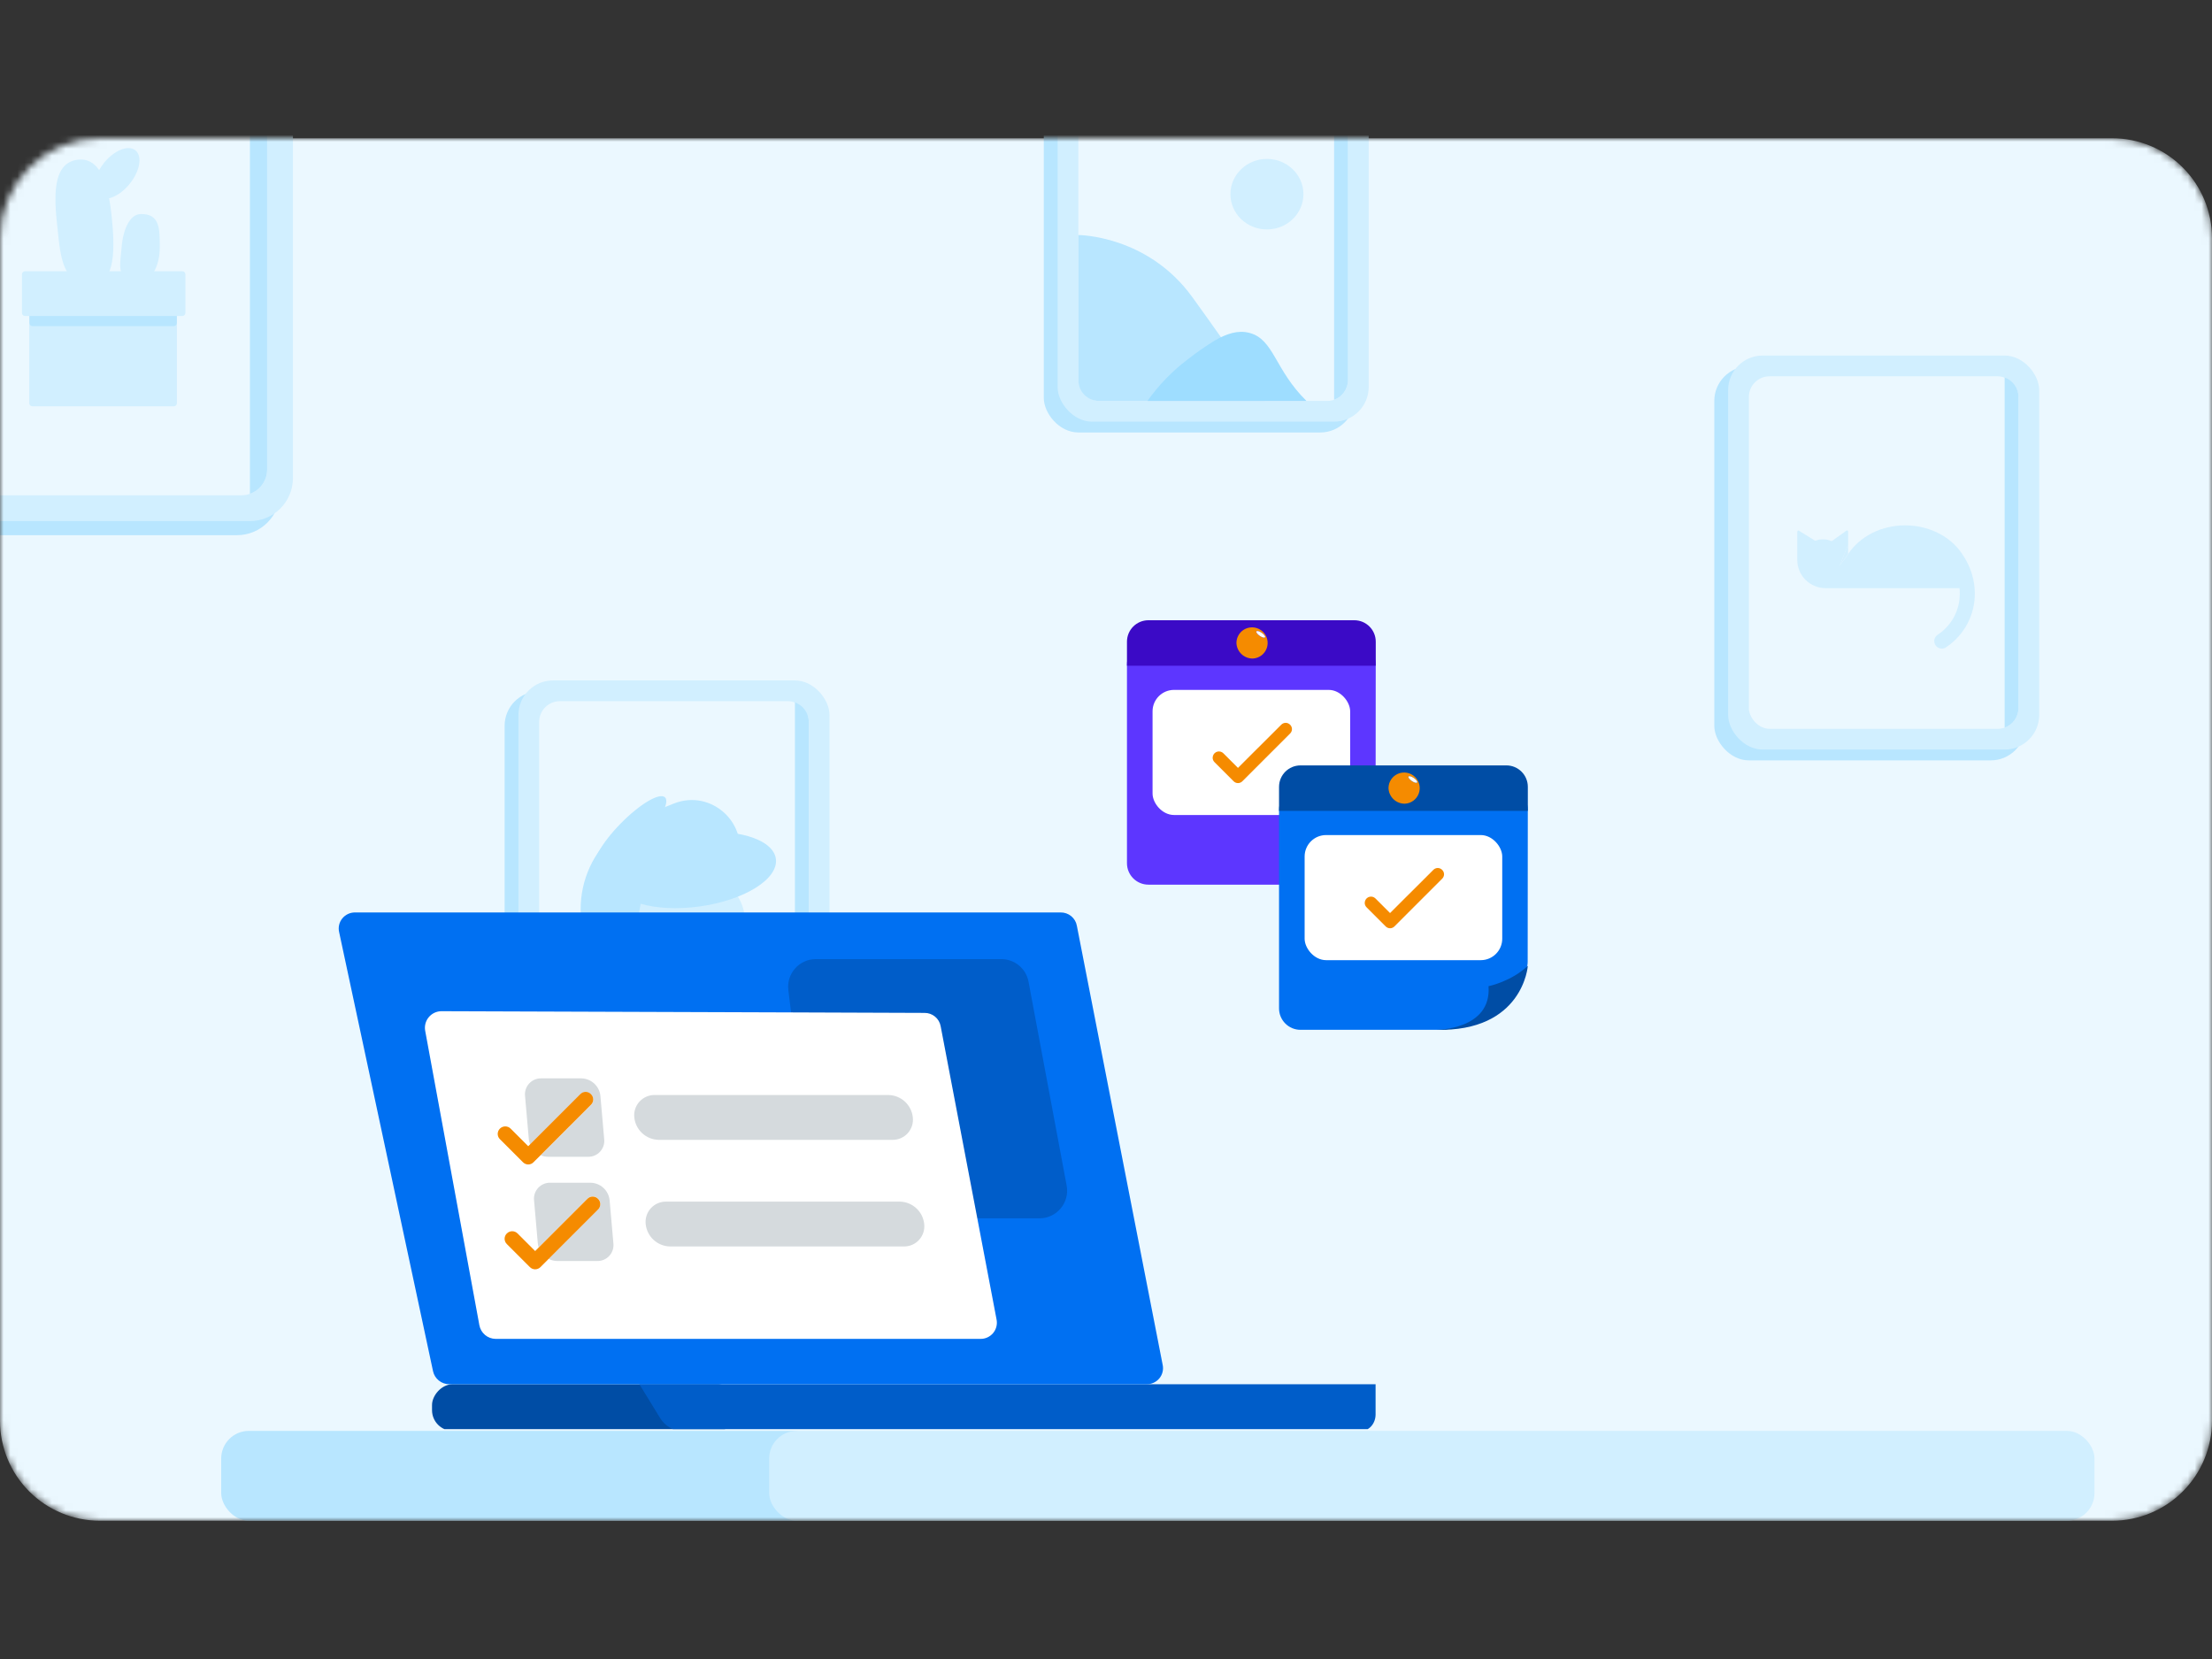 <svg width="320" height="240" viewBox="0 0 320 240" fill="none" xmlns="http://www.w3.org/2000/svg">
<rect x="0" y="0" width="320" height="240" fill="#333333" stroke="none"/>
<mask id="mask0_2672_44842" style="mask-type:alpha" maskUnits="userSpaceOnUse" x="0" y="20" width="320" height="200">
<path d="M305.547 20H14.453C12.556 19.998 10.677 20.37 8.923 21.095C7.17 21.82 5.576 22.884 4.234 24.225C2.892 25.566 1.827 27.158 1.1 28.911C0.374 30.664 -8.08861e-07 32.543 0 34.44V205.547C0 209.38 1.523 213.056 4.233 215.767C6.944 218.477 10.62 220 14.453 220H305.547C309.38 220 313.056 218.477 315.767 215.767C318.477 213.056 320 209.38 320 205.547V34.44C320 32.543 319.626 30.664 318.9 28.911C318.173 27.158 317.108 25.566 315.766 24.225C314.424 22.884 312.83 21.82 311.077 21.095C309.323 20.37 307.444 19.998 305.547 20Z" fill="#EBF8FF"/>
</mask>
<g mask="url(#mask0_2672_44842)">
<path d="M305.547 20H14.453C12.556 19.998 10.677 20.37 8.923 21.095C7.17 21.82 5.576 22.884 4.234 24.225C2.892 25.566 1.827 27.158 1.1 28.911C0.374 30.664 -8.08861e-07 32.543 0 34.44V205.547C0 209.38 1.523 213.056 4.233 215.767C6.944 218.477 10.62 220 14.453 220H305.547C309.38 220 313.056 218.477 315.767 215.767C318.477 213.056 320 209.38 320 205.547V34.44C320 32.543 319.626 30.664 318.9 28.911C318.173 27.158 317.108 25.566 315.766 24.225C314.424 22.884 312.83 21.82 311.077 21.095C309.323 20.37 307.444 19.998 305.547 20Z" fill="#EBF8FF"/>
<rect x="32" y="207" width="86.646" height="13" rx="4" fill="#B8E6FF"/>
<rect x="111.272" y="207" width="191.728" height="13" rx="4" fill="#D1EFFF"/>
<rect x="-15.489" y="6.489" width="56" height="70.933" rx="6.222" fill="#B8E6FF"/>
<rect x="-13.622" y="4.453" width="56" height="70.933" rx="6.222" fill="#D1EFFF"/>
<rect x="-9.889" y="8.187" width="48.533" height="63.467" rx="3.733" fill="#EBF8FF"/>
<path fill-rule="evenodd" clip-rule="evenodd" d="M36.156 71.441V8.399C37.605 8.911 38.644 10.293 38.645 11.917V67.922C38.644 69.547 37.605 70.928 36.156 71.441Z" fill="#B8E6FF"/>
<path d="M19.629 21.781C20.637 22.652 20.214 24.829 18.708 26.659C17.812 27.754 16.717 28.463 15.784 28.687C15.921 29.446 16.045 30.243 16.132 31.089C16.63 35.756 16.804 41.132 13.258 41.157C9.139 41.194 8.753 37.386 8.33 33.105C8.292 32.757 8.255 32.421 8.218 32.072C7.72 27.393 7.969 23.473 11.291 23.1C12.623 22.95 13.606 23.535 14.34 24.605C14.552 24.232 14.801 23.871 15.087 23.51C16.593 21.681 18.621 20.91 19.629 21.781Z" fill="#D1EFFF"/>
<path d="M23.114 35.818C23.114 38.506 21.882 40.659 20.351 40.671C16.63 40.709 17.377 38.518 17.588 35.818C17.8 33.105 18.82 30.989 20.351 30.965C23.151 30.902 23.114 33.13 23.114 35.818Z" fill="#D1EFFF"/>
<path d="M25.154 43.72H4.671C4.434 43.72 4.235 43.919 4.235 44.168V58.33C4.235 58.578 4.434 58.778 4.671 58.778H25.154C25.391 58.778 25.59 58.578 25.59 58.33V44.168C25.59 43.919 25.391 43.72 25.154 43.72Z" fill="#D1EFFF"/>
<path d="M25.142 41.194H4.696C4.459 41.194 4.26 41.393 4.26 41.642V46.732C4.26 46.98 4.459 47.18 4.696 47.18H25.142C25.378 47.18 25.578 46.98 25.578 46.732V41.642C25.578 41.393 25.378 41.194 25.142 41.194Z" fill="#B8E6FF"/>
<path d="M26.387 39.24H3.613C3.377 39.24 3.178 39.439 3.178 39.688V45.263C3.178 45.512 3.377 45.711 3.613 45.711H26.387C26.623 45.711 26.822 45.512 26.822 45.263V39.688C26.822 39.439 26.623 39.24 26.387 39.24Z" fill="#D1EFFF"/>
<rect x="73" y="100" width="45" height="57" rx="5" fill="#B8E6FF"/>
<rect x="75" y="98.436" width="45" height="57" rx="5" fill="#D1EFFF"/>
<rect x="78" y="101.436" width="39" height="51" rx="3" fill="#EBF8FF"/>
<path fill-rule="evenodd" clip-rule="evenodd" d="M115 152.265V101.606C116.165 102.018 117 103.13 117 104.436V149.436C117 150.742 116.165 151.853 115 152.265Z" fill="#B8E6FF"/>
<mask id="mask1_2672_44842" style="mask-type:alpha" maskUnits="userSpaceOnUse" x="78" y="101" width="39" height="52">
<rect x="78" y="101.436" width="39" height="51" rx="3" fill="#EBF8FF"/>
</mask>
<g mask="url(#mask1_2672_44842)">
<path d="M102.073 139.258L87.939 142.024L86.145 139.104C85.039 137.299 84.34 135.275 84.096 133.173C83.853 131.071 84.072 128.942 84.737 126.933C85.402 124.923 86.498 123.083 87.948 121.539C89.398 119.995 91.167 118.785 93.133 117.993L97.447 116.257C102.923 114.051 108.5 119.212 106.7 124.824L102.073 139.258Z" fill="#B8E6FF"/>
<path d="M99.553 160.741L94.76 158.929C94.256 158.738 93.804 158.432 93.44 158.036C93.076 157.64 92.81 157.165 92.663 156.648L88.627 142.529C88.54 142.225 88.541 141.903 88.63 141.6C88.719 141.297 88.893 141.025 89.131 140.817C89.369 140.609 89.661 140.472 89.974 140.423C90.287 140.374 90.607 140.415 90.898 140.54L102.095 145.377L103.163 158.025C103.201 158.473 103.124 158.925 102.94 159.336C102.755 159.747 102.47 160.105 102.109 160.376C101.749 160.648 101.325 160.823 100.878 160.887C100.431 160.951 99.976 160.9 99.553 160.741Z" fill="#D1EFFF"/>
<path d="M102.575 151.077L102.335 148.206C101.381 147.556 100.358 147.012 99.285 146.584C96.294 145.367 93.56 145.15 93.174 146.095C92.789 147.04 94.898 148.789 97.886 150.005C99.702 150.743 101.416 151.111 102.575 151.077Z" fill="#B8E6FF"/>
<path d="M96.659 126.493L101.673 126.764C102.515 126.809 103.341 127.018 104.102 127.381C104.864 127.743 105.546 128.252 106.11 128.879C106.674 129.505 107.108 130.236 107.389 131.03C107.669 131.824 107.79 132.665 107.744 133.506L107.251 142.573C107.158 144.269 106.395 145.858 105.128 146.992C103.861 148.126 102.195 148.711 100.495 148.619L98.354 148.503C95.893 148.369 93.586 147.266 91.94 145.435C90.294 143.604 89.445 141.196 89.578 138.74L89.916 132.539C90.008 130.846 90.77 129.258 92.034 128.124C93.298 126.991 94.962 126.404 96.659 126.493Z" fill="#D1EFFF"/>
<path d="M104.044 135.184L102.554 139.082C102.545 139.104 102.542 139.129 102.545 139.153C102.548 139.177 102.556 139.2 102.57 139.22C102.585 139.24 102.603 139.257 102.625 139.268C102.647 139.278 102.671 139.284 102.696 139.283H105.168C105.191 139.284 105.214 139.279 105.234 139.269C105.255 139.259 105.273 139.244 105.287 139.226C105.301 139.208 105.311 139.187 105.315 139.165C105.32 139.143 105.319 139.119 105.314 139.097L104.331 135.203C104.323 135.172 104.306 135.145 104.281 135.124C104.257 135.104 104.226 135.092 104.195 135.09C104.163 135.088 104.131 135.096 104.104 135.113C104.077 135.129 104.056 135.154 104.044 135.184Z" fill="#B8E6FF"/>
<path d="M84.993 130.904L87.422 130.208C87.466 130.193 87.513 130.186 87.561 130.189C87.608 130.193 87.654 130.206 87.695 130.227C87.737 130.249 87.774 130.28 87.803 130.317C87.833 130.353 87.854 130.396 87.867 130.442L90.343 139.049C90.554 139.782 90.465 140.569 90.094 141.236C89.724 141.904 89.103 142.397 88.368 142.608C88.281 142.632 88.188 142.622 88.108 142.578C88.029 142.534 87.971 142.461 87.946 142.374L84.767 131.329C84.754 131.287 84.75 131.242 84.754 131.197C84.758 131.153 84.771 131.11 84.792 131.07C84.813 131.031 84.842 130.996 84.876 130.967C84.911 130.939 84.951 130.917 84.993 130.904Z" fill="#B8E6FF"/>
<path d="M89.18 138.026L87.019 137.15L92.893 129.613L92.18 133.47C91.903 134.976 91.304 136.406 90.424 137.661C90.289 137.853 90.092 137.994 89.866 138.061C89.64 138.127 89.398 138.115 89.18 138.026Z" fill="#B8E6FF"/>
<path d="M90.481 140.129C91.268 139.934 91.615 138.607 91.256 137.164C90.897 135.722 89.968 134.711 89.181 134.906C88.394 135.101 88.047 136.428 88.406 137.871C88.765 139.313 89.694 140.324 90.481 140.129Z" fill="#D1EFFF"/>
<path d="M101.181 131.137C107.691 130.244 112.643 127.155 112.241 124.238C111.839 121.321 106.235 119.681 99.725 120.574C93.215 121.467 88.263 124.556 88.665 127.473C89.067 130.39 94.671 132.03 101.181 131.137Z" fill="#B8E6FF"/>
<path d="M92.79 129.578L88.78 127.948L86.916 132.512L90.926 134.142L92.79 129.578Z" fill="#B8E6FF"/>
<path d="M92.561 121.842C95.34 119.005 96.972 116.099 96.206 115.352C95.44 114.605 92.566 116.3 89.787 119.138C87.008 121.976 85.376 124.881 86.142 125.628C86.907 126.375 89.781 124.68 92.561 121.842Z" fill="#B8E6FF"/>
</g>
<rect x="151" y="5.564" width="45" height="57" rx="5" fill="#B8E6FF"/>
<rect x="153" y="4" width="45" height="57" rx="5" fill="#D1EFFF"/>
<rect x="156" y="7" width="39" height="51" rx="3" fill="#EBF8FF"/>
<path fill-rule="evenodd" clip-rule="evenodd" d="M193 57.83V7.171C194.165 7.583 195 8.694 195 10V55C195 56.306 194.165 57.418 193 57.83Z" fill="#B8E6FF"/>
<path d="M156 34C156 34 166 34 172.5 43C179 52 183 58 183 58H159C157.34 58 156 56.66 156 55V34Z" fill="#B8E6FF"/>
<path d="M180.76 48.16C179.09 47.72 177.46 48.26 175.69 49.29C174.35 50.12 173.05 51.03 171.8 52.01C169.58 53.68 167.63 55.7 166 58H189C184.39 53.47 184.3 49.09 180.76 48.16Z" fill="#9EDDFF"/>
<path d="M183.28 33.19C186.2 33.19 188.56 30.91 188.56 28.09C188.56 25.27 186.19 22.99 183.28 22.99C180.37 22.99 178 25.27 178 28.09C178 30.91 180.37 33.19 183.28 33.19Z" fill="#D1EFFF"/>
<rect x="248" y="53" width="45" height="57" rx="5" fill="#B8E6FF"/>
<rect x="250" y="51.435" width="45" height="57" rx="5" fill="#D1EFFF"/>
<rect x="253" y="54.435" width="39" height="51" rx="3" fill="#EBF8FF"/>
<path fill-rule="evenodd" clip-rule="evenodd" d="M290 105.265V54.606C291.165 55.018 292 56.13 292 57.436V102.436C292 103.742 291.165 104.853 290 105.265Z" fill="#B8E6FF"/>
<g opacity="0.5">
<path d="M284.092 80.499L284.058 80.455C282.487 77.811 279.297 76 275.615 76C272.076 76 268.994 77.669 267.365 80.144V76.92C267.365 76.868 267.344 76.818 267.307 76.781C267.27 76.744 267.22 76.724 267.168 76.724L265.031 78.259H264.908C264.536 78.097 264.133 78.018 263.727 78.028C263.353 78.022 262.983 78.088 262.634 78.22H262.58L260.197 76.743C260.171 76.743 260.145 76.748 260.122 76.758C260.098 76.768 260.076 76.783 260.058 76.801C260.039 76.819 260.025 76.841 260.015 76.865C260.005 76.889 260 76.914 260 76.94V80.991C260 82.077 260.432 83.119 261.2 83.887C261.968 84.655 263.01 85.086 264.096 85.086H283.472C283.497 85.337 283.511 85.579 283.511 85.874C283.516 87.04 283.233 88.189 282.687 89.22C282.14 90.25 281.348 91.13 280.38 91.781L280.302 91.835C280.179 91.917 280.075 92.023 279.995 92.146C279.914 92.269 279.86 92.408 279.834 92.553C279.809 92.698 279.813 92.847 279.846 92.99C279.88 93.133 279.942 93.269 280.029 93.388C280.116 93.506 280.226 93.606 280.352 93.681C280.479 93.757 280.619 93.806 280.765 93.825C280.911 93.845 281.06 93.835 281.202 93.795C281.344 93.756 281.476 93.689 281.591 93.597L281.651 93.558C282.9 92.7 283.921 91.551 284.626 90.209C285.33 88.868 285.696 87.374 285.692 85.859C285.681 83.956 285.126 82.097 284.092 80.499ZM266.144 81.808L267.335 78.855L267.36 80.189L266.144 81.808Z" fill="#B8E6FF"/>
<path d="M266.144 81.798L267.36 80.159L267.34 78.825L266.144 81.798Z" fill="#B8E6FF"/>
</g>
<path d="M163.033 124.876C163.033 126.59 164.423 127.979 166.137 127.979H186.668C186.847 127.979 187.026 127.964 187.203 127.933L190.393 127.374C191.034 127.262 191.624 126.951 192.079 126.485L198.119 120.296C198.685 119.717 199.001 118.94 199.002 118.131L199.021 96.148C199.023 94.433 197.633 93.041 195.918 93.041H166.137C164.423 93.041 163.033 94.431 163.033 96.145V124.876Z" fill="#5D36FF"/>
<rect x="166.735" y="99.804" width="28.587" height="18.098" rx="3.104" fill="white"/>
<path d="M186.904 105.48C186.903 105.361 186.878 105.244 186.832 105.134C186.785 105.024 186.718 104.925 186.633 104.842C186.55 104.755 186.45 104.687 186.34 104.64C186.23 104.593 186.112 104.568 185.992 104.568C185.872 104.568 185.754 104.593 185.644 104.64C185.533 104.687 185.434 104.755 185.351 104.842L183.603 106.59L181.427 108.754L179.093 111.088L177.203 109.197L176.978 108.972C176.865 108.86 176.725 108.779 176.572 108.738C176.419 108.697 176.257 108.697 176.103 108.738C175.95 108.779 175.81 108.86 175.698 108.972C175.586 109.085 175.505 109.225 175.464 109.378C175.441 109.457 175.428 109.538 175.428 109.62C175.429 109.739 175.453 109.857 175.499 109.966C175.546 110.076 175.614 110.175 175.699 110.259L177.166 111.726L178.455 113.015C178.538 113.101 178.637 113.169 178.747 113.216C178.856 113.263 178.974 113.288 179.093 113.288C179.213 113.287 179.331 113.263 179.441 113.216C179.551 113.169 179.651 113.101 179.734 113.015L181.47 111.277L183.985 108.762L186.449 106.3L186.621 106.128C186.709 106.045 186.779 105.944 186.827 105.833C186.876 105.722 186.902 105.602 186.904 105.48Z" fill="#F58B00"/>
<path d="M199.024 118.716C199.024 118.716 198.368 128.308 185.709 127.979C185.709 127.979 193.806 128.037 193.339 121.668C193.339 121.668 196.605 121.014 199.024 118.716Z" fill="#3B0AC6"/>
<path d="M163.033 92.83C163.033 91.116 164.423 89.727 166.137 89.727H195.92C197.634 89.727 199.024 91.116 199.024 92.83V96.308H163.033V92.83Z" fill="#3B0AC6"/>
<path d="M181.264 95.267C181.704 95.24 182.127 95.085 182.48 94.822C182.832 94.558 183.1 94.196 183.25 93.782C183.4 93.367 183.426 92.918 183.324 92.489C183.221 92.06 182.996 91.671 182.675 91.369C182.354 91.067 181.952 90.865 181.518 90.789C181.084 90.713 180.637 90.765 180.232 90.94C179.827 91.115 179.483 91.404 179.241 91.772C178.998 92.14 178.869 92.572 178.869 93.012C178.891 93.628 179.155 94.21 179.603 94.632C180.052 95.054 180.648 95.282 181.264 95.267ZM181.762 91.342C181.842 91.222 182.186 91.319 182.534 91.552C182.881 91.786 183.091 92.077 183.011 92.194C182.931 92.311 182.584 92.217 182.24 91.983C181.895 91.75 181.682 91.459 181.762 91.342Z" fill="#F58B00"/>
<path d="M182.24 91.983C182.574 92.217 182.931 92.317 183.011 92.194C183.091 92.07 182.878 91.79 182.534 91.552C182.19 91.315 181.842 91.218 181.762 91.342C181.682 91.466 181.896 91.746 182.24 91.983Z" fill="white"/>
<path d="M185.033 145.876C185.033 147.59 186.423 148.979 188.137 148.979H208.668C208.847 148.979 209.026 148.964 209.203 148.933L212.393 148.374C213.034 148.262 213.624 147.951 214.079 147.485L220.119 141.296C220.685 140.717 221.001 139.94 221.002 139.131L221.021 117.148C221.023 115.433 219.633 114.042 217.918 114.042H188.137C186.423 114.042 185.033 115.431 185.033 117.145V145.876Z" fill="#0070F2"/>
<rect x="188.735" y="120.804" width="28.587" height="18.098" rx="3.104" fill="white"/>
<path d="M208.904 126.48C208.903 126.361 208.878 126.244 208.832 126.134C208.785 126.024 208.718 125.925 208.633 125.842C208.55 125.755 208.45 125.687 208.34 125.64C208.23 125.593 208.112 125.568 207.992 125.568C207.872 125.568 207.754 125.593 207.644 125.64C207.533 125.687 207.434 125.755 207.351 125.842L205.603 127.59L203.427 129.754L201.093 132.088L199.203 130.197L198.978 129.972C198.865 129.86 198.725 129.779 198.572 129.738C198.419 129.697 198.257 129.697 198.103 129.738C197.95 129.779 197.81 129.86 197.698 129.972C197.586 130.085 197.505 130.225 197.464 130.378C197.441 130.457 197.428 130.538 197.428 130.62C197.429 130.739 197.453 130.857 197.499 130.966C197.546 131.076 197.614 131.175 197.699 131.259L199.166 132.726L200.455 134.015C200.538 134.101 200.637 134.169 200.747 134.216C200.856 134.263 200.974 134.288 201.093 134.288C201.213 134.287 201.331 134.263 201.441 134.216C201.551 134.169 201.651 134.101 201.734 134.015L203.47 132.277L205.985 129.762L208.449 127.3L208.621 127.128C208.709 127.045 208.779 126.944 208.827 126.833C208.876 126.722 208.902 126.602 208.904 126.48Z" fill="#F58B00"/>
<path d="M221.024 139.716C221.024 139.716 220.368 149.308 207.709 148.979C207.709 148.979 215.806 149.037 215.339 142.668C215.339 142.668 218.605 142.014 221.024 139.716Z" fill="#004DA5"/>
<path d="M185.033 113.83C185.033 112.116 186.423 110.727 188.137 110.727H217.92C219.634 110.727 221.024 112.116 221.024 113.83V117.308H185.033V113.83Z" fill="#004DA5"/>
<path d="M203.264 116.267C203.704 116.24 204.127 116.086 204.48 115.822C204.832 115.558 205.1 115.196 205.25 114.782C205.4 114.367 205.426 113.918 205.324 113.489C205.221 113.06 204.996 112.671 204.675 112.369C204.354 112.067 203.952 111.865 203.518 111.789C203.084 111.713 202.637 111.765 202.232 111.94C201.827 112.115 201.483 112.404 201.241 112.772C200.998 113.14 200.869 113.572 200.869 114.012C200.891 114.628 201.155 115.21 201.603 115.632C202.052 116.054 202.648 116.283 203.264 116.267ZM203.762 112.342C203.842 112.222 204.186 112.319 204.534 112.552C204.881 112.786 205.091 113.077 205.011 113.194C204.931 113.311 204.584 113.217 204.24 112.983C203.895 112.75 203.682 112.459 203.762 112.342Z" fill="#F58B00"/>
<path d="M204.24 112.983C204.574 113.217 204.931 113.317 205.011 113.194C205.091 113.07 204.878 112.79 204.534 112.552C204.19 112.315 203.842 112.218 203.762 112.342C203.682 112.466 203.896 112.746 204.24 112.983Z" fill="white"/>
</g>
<g clip-path="url(#clip0_2672_44842)">
<rect width="44.25" height="6.75" rx="3" transform="matrix(-1 0 0 1 106.75 200.25)" fill="#004DA5"/>
<path d="M95.477 205.114L92.5 200.25H199V204.615C199 204.93 198.946 205.241 198.841 205.531C198.736 205.821 198.582 206.085 198.388 206.306C198.194 206.528 197.964 206.703 197.711 206.822C197.458 206.941 197.187 207.002 196.914 207H98.642C98.021 207.001 97.41 206.831 96.859 206.502C96.308 206.174 95.834 205.698 95.477 205.114Z" fill="#005DC9"/>
<path d="M153.439 132.001H51.411C51.051 131.991 50.693 132.063 50.365 132.212C50.038 132.362 49.749 132.584 49.523 132.861C49.296 133.138 49.136 133.464 49.057 133.812C48.978 134.161 48.981 134.522 49.066 134.869L62.646 198.368C62.761 198.9 63.057 199.376 63.484 199.719C63.91 200.061 64.442 200.248 64.992 200.249H165.847C166.204 200.258 166.558 200.186 166.882 200.039C167.206 199.892 167.492 199.673 167.719 199.4C167.945 199.127 168.105 198.806 168.187 198.462C168.269 198.118 168.271 197.76 168.192 197.416L155.785 133.929C155.69 133.383 155.401 132.889 154.971 132.536C154.541 132.183 153.998 131.993 153.439 132.001Z" fill="#0070F2"/>
<path d="M148.793 142.015C148.439 140.122 146.787 138.75 144.861 138.75H118.017C115.616 138.75 113.756 140.85 114.046 143.234L117.64 172.734C117.885 174.741 119.589 176.25 121.611 176.25H150.377C152.88 176.25 154.769 173.976 154.309 171.515L148.793 142.015Z" fill="#005DC9"/>
<path d="M63.854 146.286L114.746 146.462L133.741 146.532C134.3 146.524 134.843 146.716 135.272 147.072C135.702 147.429 135.99 147.927 136.085 148.478L141.347 176.064L144.159 190.842C144.235 191.189 144.232 191.548 144.149 191.894C144.066 192.239 143.906 192.561 143.68 192.836C143.454 193.11 143.169 193.329 142.846 193.477C142.523 193.625 142.17 193.698 141.815 193.689H71.694C71.136 193.683 70.597 193.483 70.17 193.124C69.743 192.765 69.453 192.269 69.35 191.721L61.511 149.122C61.447 148.777 61.46 148.423 61.548 148.083C61.637 147.744 61.798 147.428 62.022 147.158C62.245 146.888 62.525 146.67 62.841 146.519C63.158 146.368 63.504 146.289 63.854 146.286Z" fill="white"/>
<path d="M85.491 158.31C85.594 158.41 85.676 158.529 85.732 158.661C85.789 158.793 85.819 158.934 85.82 159.077C85.819 159.221 85.79 159.364 85.733 159.496C85.677 159.628 85.594 159.748 85.491 159.849L78.219 167.126C78.553 167.27 78.913 167.346 79.277 167.347H85.053C85.382 167.356 85.71 167.295 86.013 167.167C86.316 167.039 86.588 166.848 86.811 166.606C87.034 166.363 87.203 166.076 87.305 165.763C87.408 165.451 87.442 165.12 87.405 164.792L86.86 158.555C86.794 157.862 86.474 157.218 85.961 156.746C85.449 156.275 84.781 156.009 84.084 156.001H78.308C77.979 155.992 77.652 156.054 77.349 156.182C77.046 156.31 76.775 156.502 76.552 156.744C76.329 156.986 76.16 157.272 76.058 157.585C75.955 157.897 75.92 158.228 75.956 158.555L76.502 164.792C76.527 165.059 76.592 165.321 76.695 165.569L83.972 158.31C84.07 158.209 84.189 158.129 84.319 158.074C84.45 158.019 84.59 157.991 84.731 157.991C84.873 157.991 85.013 158.019 85.143 158.074C85.274 158.129 85.392 158.209 85.491 158.31Z" fill="#D5DADD"/>
<path d="M85.383 171.1H79.611C79.282 171.092 78.956 171.154 78.653 171.282C78.35 171.41 78.078 171.601 77.855 171.843C77.632 172.085 77.464 172.372 77.361 172.684C77.258 172.997 77.224 173.328 77.259 173.655L77.805 179.892C77.824 180.085 77.864 180.276 77.922 180.461L84.978 173.405C85.078 173.302 85.198 173.219 85.331 173.163C85.463 173.107 85.606 173.078 85.75 173.078C85.894 173.078 86.036 173.107 86.169 173.163C86.301 173.219 86.421 173.302 86.521 173.405C86.624 173.506 86.706 173.626 86.761 173.758C86.817 173.891 86.846 174.033 86.846 174.177C86.846 174.32 86.817 174.463 86.761 174.595C86.706 174.728 86.624 174.848 86.521 174.948L79.357 182.112C79.743 182.314 80.172 182.421 80.608 182.423H86.385C86.714 182.432 87.041 182.371 87.344 182.243C87.648 182.115 87.92 181.924 88.143 181.682C88.366 181.44 88.534 181.152 88.637 180.84C88.739 180.527 88.773 180.196 88.737 179.869L88.191 173.631C88.119 172.937 87.792 172.294 87.273 171.826C86.755 171.359 86.081 171.1 85.383 171.1Z" fill="#D5DADD"/>
<path d="M95.289 164.896H129.096C129.512 164.904 129.924 164.823 130.305 164.659C130.687 164.495 131.029 164.252 131.309 163.945C131.589 163.638 131.8 163.276 131.929 162.881C132.058 162.486 132.101 162.068 132.055 161.655C131.966 160.777 131.557 159.961 130.907 159.363C130.257 158.765 129.41 158.426 128.527 158.41H94.725C94.309 158.403 93.897 158.484 93.515 158.648C93.133 158.813 92.791 159.057 92.51 159.364C92.23 159.671 92.018 160.034 91.889 160.429C91.76 160.824 91.716 161.242 91.761 161.655C91.852 162.533 92.261 163.348 92.911 163.945C93.561 164.542 94.407 164.88 95.289 164.896Z" fill="#D5DADD"/>
<path d="M96.366 173.833C95.951 173.827 95.539 173.909 95.158 174.074C94.777 174.238 94.435 174.482 94.155 174.789C93.876 175.096 93.664 175.459 93.535 175.854C93.406 176.249 93.363 176.666 93.408 177.079C93.497 177.957 93.906 178.772 94.556 179.37C95.206 179.967 96.053 180.305 96.936 180.32H130.743C131.158 180.328 131.57 180.247 131.952 180.083C132.333 179.919 132.675 179.676 132.955 179.369C133.235 179.062 133.447 178.699 133.576 178.304C133.704 177.91 133.747 177.492 133.702 177.079C133.612 176.2 133.204 175.385 132.554 174.787C131.904 174.189 131.057 173.85 130.174 173.833H96.366Z" fill="#D5DADD"/>
<path d="M75.646 168.127C75.746 168.231 75.866 168.314 75.998 168.371C76.13 168.429 76.273 168.459 76.417 168.461C76.561 168.46 76.704 168.43 76.837 168.373C76.969 168.315 77.089 168.232 77.188 168.127L78.219 167.102L85.491 159.825C85.594 159.725 85.676 159.605 85.733 159.472C85.79 159.34 85.819 159.197 85.82 159.053C85.819 158.91 85.789 158.769 85.732 158.637C85.675 158.506 85.594 158.387 85.491 158.287C85.391 158.182 85.272 158.099 85.139 158.041C85.007 157.984 84.864 157.955 84.719 157.955C84.575 157.955 84.432 157.984 84.3 158.041C84.167 158.099 84.047 158.182 83.948 158.287L76.69 165.545L76.417 165.818L73.868 163.268C73.662 163.065 73.385 162.951 73.096 162.951C72.807 162.951 72.53 163.065 72.325 163.268C72.222 163.369 72.14 163.489 72.085 163.621C72.029 163.754 72 163.896 72 164.04C72 164.183 72.029 164.324 72.085 164.456C72.141 164.587 72.222 164.707 72.325 164.806L75.646 168.127Z" fill="#F58B00"/>
<path d="M86.841 174.2C86.841 174.057 86.812 173.915 86.756 173.782C86.7 173.65 86.619 173.53 86.516 173.429C86.416 173.325 86.296 173.243 86.164 173.187C86.031 173.131 85.889 173.102 85.745 173.102C85.601 173.102 85.458 173.131 85.326 173.187C85.193 173.243 85.073 173.325 84.973 173.429L77.917 180.485L77.419 180.984L74.869 178.434C74.664 178.231 74.387 178.117 74.098 178.117C73.809 178.117 73.532 178.231 73.326 178.434C73.223 178.534 73.141 178.654 73.084 178.787C73.028 178.919 72.998 179.061 72.997 179.205C72.998 179.349 73.028 179.492 73.084 179.624C73.141 179.757 73.223 179.877 73.326 179.977L76.647 183.298C76.748 183.401 76.867 183.484 77 183.54C77.132 183.597 77.275 183.626 77.419 183.627C77.563 183.626 77.705 183.596 77.837 183.54C77.97 183.483 78.09 183.401 78.19 183.298L79.329 182.16L86.493 174.995C86.602 174.894 86.69 174.771 86.75 174.634C86.81 174.498 86.841 174.35 86.841 174.2Z" fill="#F58B00"/>
</g>
<defs>
<clipPath id="clip0_2672_44842">
<rect width="150" height="74.745" fill="white" transform="matrix(-1 0 0 1 199 132)"/>
</clipPath>
</defs>
</svg>
